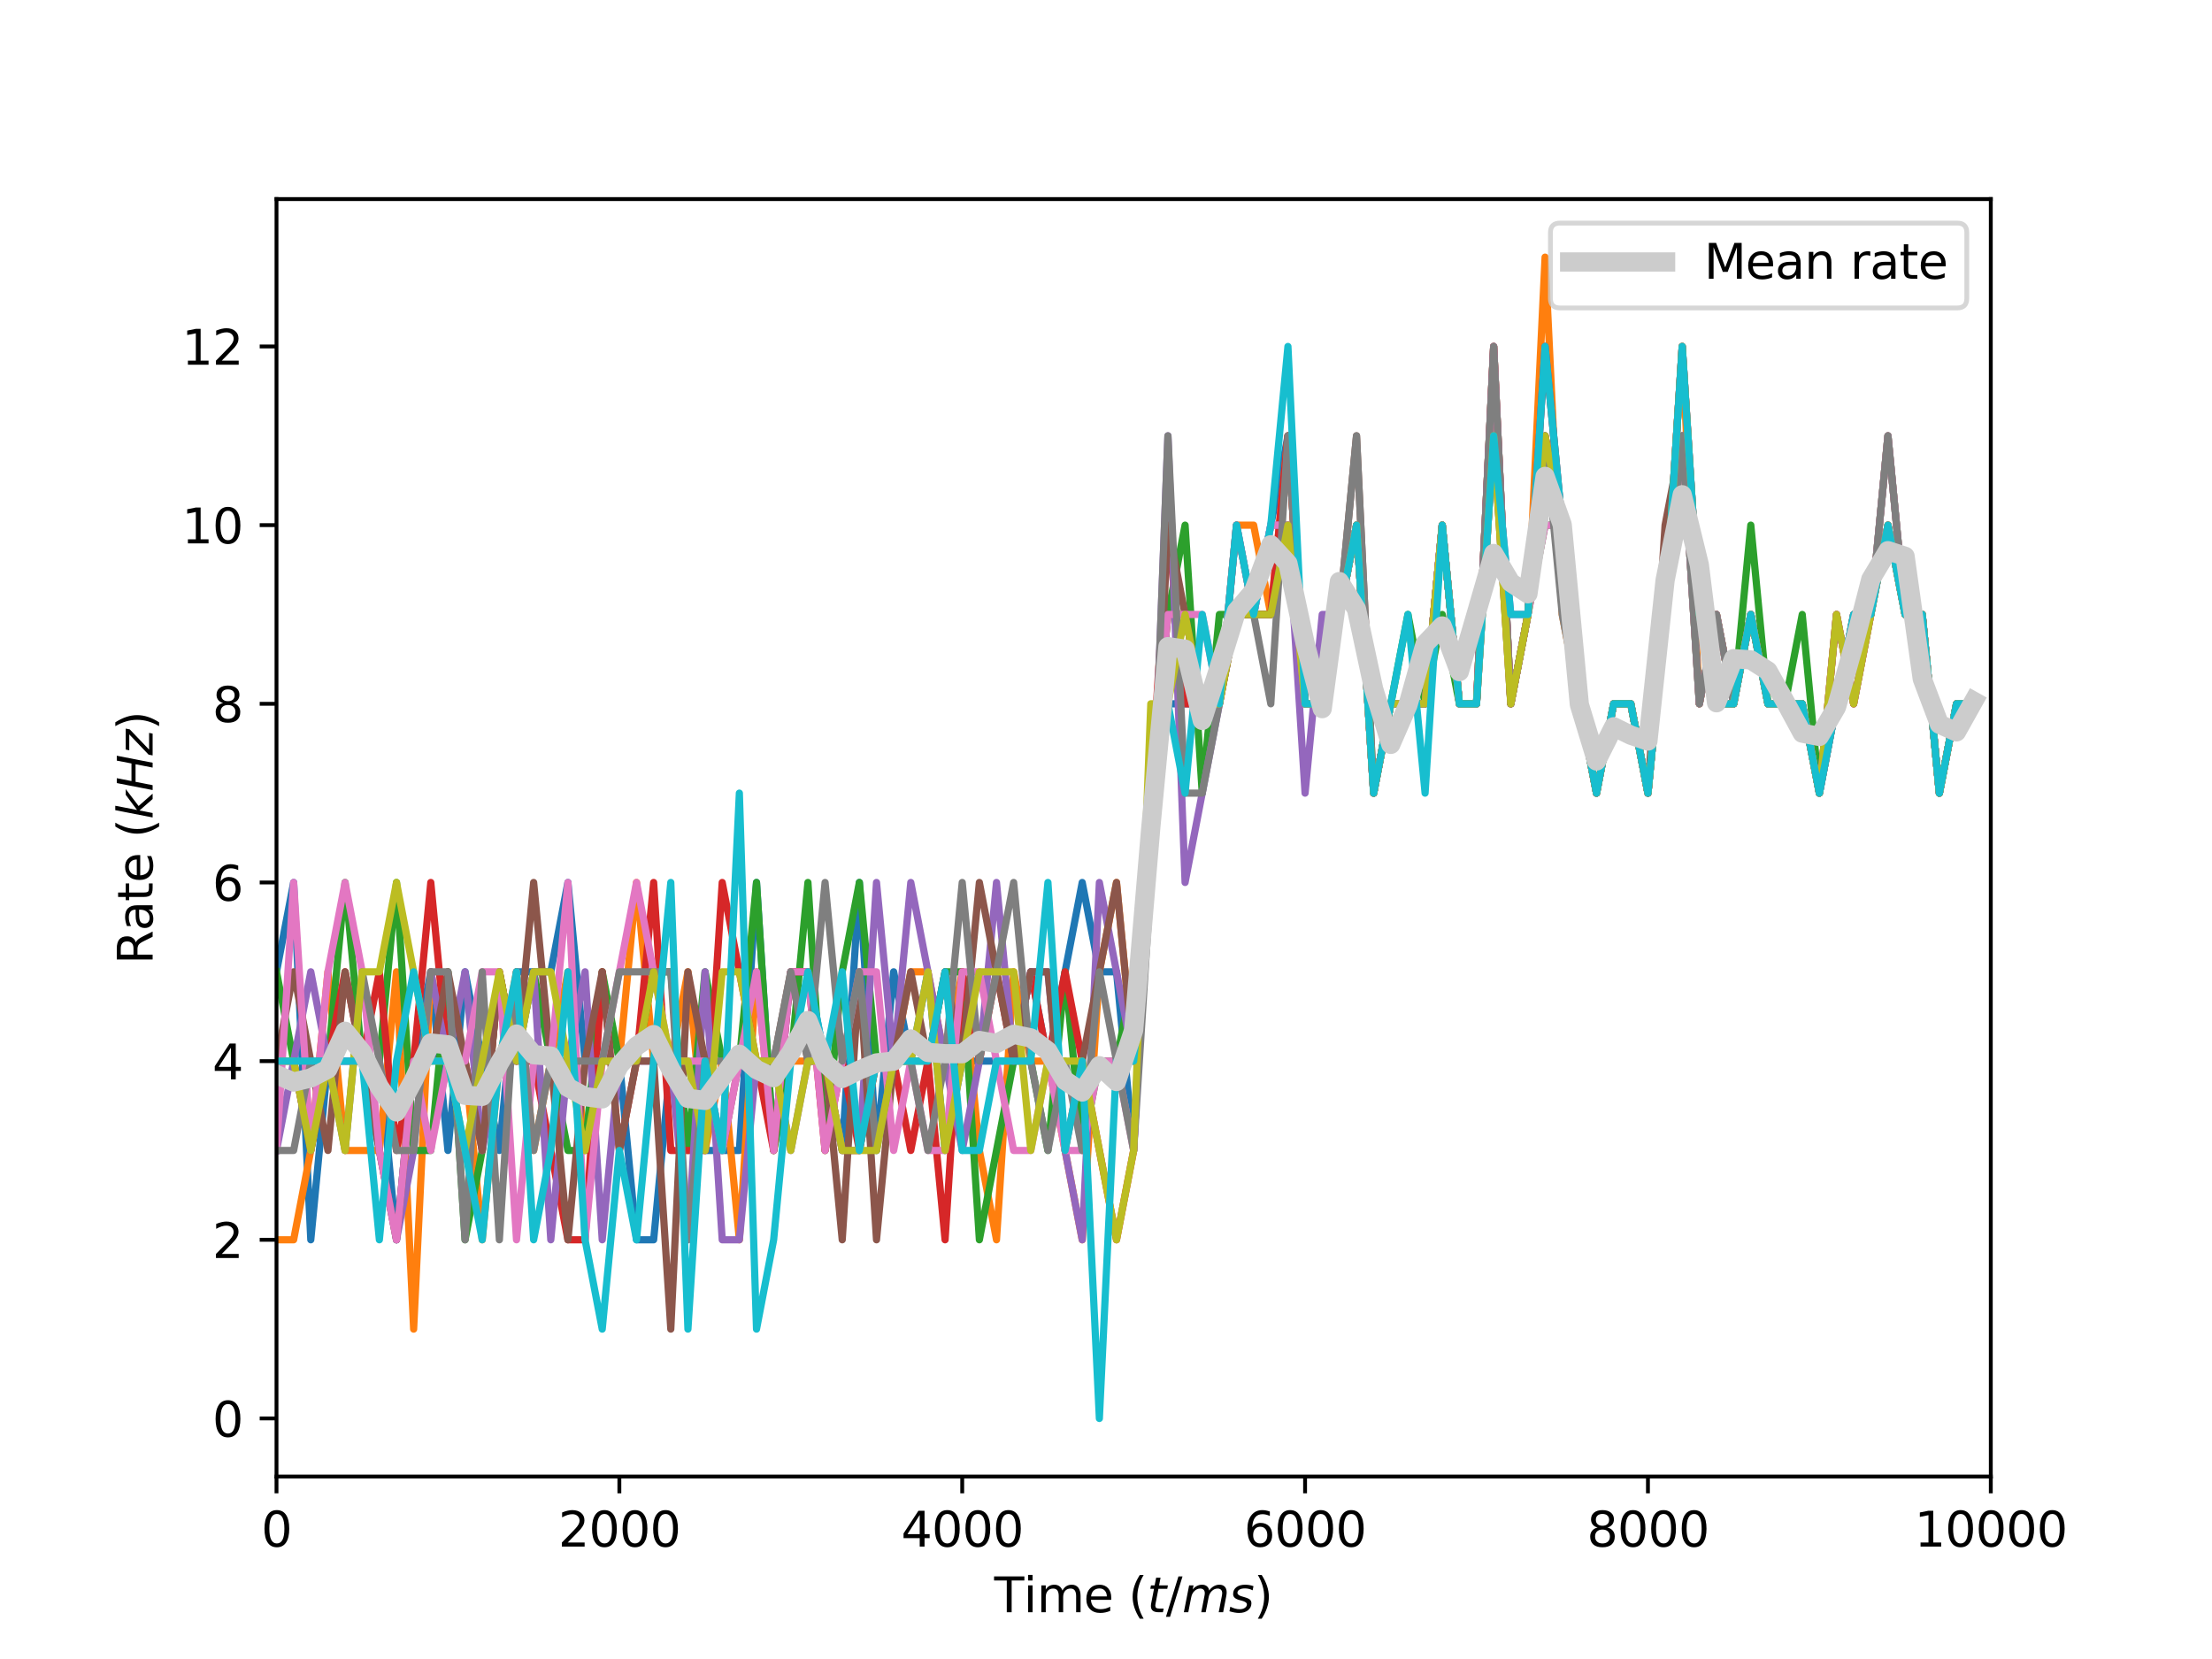 <?xml version="1.0" encoding="utf-8" standalone="no"?>
<!DOCTYPE svg PUBLIC "-//W3C//DTD SVG 1.1//EN"
  "http://www.w3.org/Graphics/SVG/1.1/DTD/svg11.dtd">
<svg xmlns:xlink="http://www.w3.org/1999/xlink" width="460.8pt" height="345.6pt" viewBox="0 0 460.8 345.6" xmlns="http://www.w3.org/2000/svg" version="1.1">
 <defs>
  <style type="text/css">*{stroke-linejoin: round; stroke-linecap: butt}</style>
 </defs>
 <g id="figure_1">
  <g id="patch_1">
   <path d="M 0 345.6 
L 460.8 345.6 
L 460.8 0 
L 0 0 
z
" style="fill: #ffffff"/>
  </g>
  <g id="axes_1">
   <g id="patch_2">
    <path d="M 57.6 307.584 
L 414.72 307.584 
L 414.72 41.472 
L 57.6 41.472 
z
" style="fill: #ffffff"/>
   </g>
   <g id="matplotlib.axis_1">
    <g id="xtick_1">
     <g id="line2d_1">
      <defs>
       <path id="m8dea6b52aa" d="M 0 0 
L 0 3.5 
" style="stroke: #000000; stroke-width: 0.8"/>
      </defs>
      <g>
       <use xlink:href="#m8dea6b52aa" x="57.6" y="307.584" style="stroke: #000000; stroke-width: 0.8"/>
      </g>
     </g>
     <g id="text_1">
      <!-- 0 -->
      <g transform="translate(54.419 322.182) scale(0.1 -0.1)">
       <defs>
        <path id="DejaVuSans-30" d="M 2034 4250 
Q 1547 4250 1301 3770 
Q 1056 3291 1056 2328 
Q 1056 1369 1301 889 
Q 1547 409 2034 409 
Q 2525 409 2770 889 
Q 3016 1369 3016 2328 
Q 3016 3291 2770 3770 
Q 2525 4250 2034 4250 
z
M 2034 4750 
Q 2819 4750 3233 4129 
Q 3647 3509 3647 2328 
Q 3647 1150 3233 529 
Q 2819 -91 2034 -91 
Q 1250 -91 836 529 
Q 422 1150 422 2328 
Q 422 3509 836 4129 
Q 1250 4750 2034 4750 
z
" transform="scale(0.016)"/>
       </defs>
       <use xlink:href="#DejaVuSans-30"/>
      </g>
     </g>
    </g>
    <g id="xtick_2">
     <g id="line2d_2">
      <g>
       <use xlink:href="#m8dea6b52aa" x="129.024" y="307.584" style="stroke: #000000; stroke-width: 0.8"/>
      </g>
     </g>
     <g id="text_2">
      <!-- 2000 -->
      <g transform="translate(116.299 322.182) scale(0.1 -0.1)">
       <defs>
        <path id="DejaVuSans-32" d="M 1228 531 
L 3431 531 
L 3431 0 
L 469 0 
L 469 531 
Q 828 903 1448 1529 
Q 2069 2156 2228 2338 
Q 2531 2678 2651 2914 
Q 2772 3150 2772 3378 
Q 2772 3750 2511 3984 
Q 2250 4219 1831 4219 
Q 1534 4219 1204 4116 
Q 875 4013 500 3803 
L 500 4441 
Q 881 4594 1212 4672 
Q 1544 4750 1819 4750 
Q 2544 4750 2975 4387 
Q 3406 4025 3406 3419 
Q 3406 3131 3298 2873 
Q 3191 2616 2906 2266 
Q 2828 2175 2409 1742 
Q 1991 1309 1228 531 
z
" transform="scale(0.016)"/>
       </defs>
       <use xlink:href="#DejaVuSans-32"/>
       <use xlink:href="#DejaVuSans-30" x="63.623"/>
       <use xlink:href="#DejaVuSans-30" x="127.246"/>
       <use xlink:href="#DejaVuSans-30" x="190.869"/>
      </g>
     </g>
    </g>
    <g id="xtick_3">
     <g id="line2d_3">
      <g>
       <use xlink:href="#m8dea6b52aa" x="200.448" y="307.584" style="stroke: #000000; stroke-width: 0.8"/>
      </g>
     </g>
     <g id="text_3">
      <!-- 4000 -->
      <g transform="translate(187.723 322.182) scale(0.1 -0.1)">
       <defs>
        <path id="DejaVuSans-34" d="M 2419 4116 
L 825 1625 
L 2419 1625 
L 2419 4116 
z
M 2253 4666 
L 3047 4666 
L 3047 1625 
L 3713 1625 
L 3713 1100 
L 3047 1100 
L 3047 0 
L 2419 0 
L 2419 1100 
L 313 1100 
L 313 1709 
L 2253 4666 
z
" transform="scale(0.016)"/>
       </defs>
       <use xlink:href="#DejaVuSans-34"/>
       <use xlink:href="#DejaVuSans-30" x="63.623"/>
       <use xlink:href="#DejaVuSans-30" x="127.246"/>
       <use xlink:href="#DejaVuSans-30" x="190.869"/>
      </g>
     </g>
    </g>
    <g id="xtick_4">
     <g id="line2d_4">
      <g>
       <use xlink:href="#m8dea6b52aa" x="271.872" y="307.584" style="stroke: #000000; stroke-width: 0.8"/>
      </g>
     </g>
     <g id="text_4">
      <!-- 6000 -->
      <g transform="translate(259.147 322.182) scale(0.1 -0.1)">
       <defs>
        <path id="DejaVuSans-36" d="M 2113 2584 
Q 1688 2584 1439 2293 
Q 1191 2003 1191 1497 
Q 1191 994 1439 701 
Q 1688 409 2113 409 
Q 2538 409 2786 701 
Q 3034 994 3034 1497 
Q 3034 2003 2786 2293 
Q 2538 2584 2113 2584 
z
M 3366 4563 
L 3366 3988 
Q 3128 4100 2886 4159 
Q 2644 4219 2406 4219 
Q 1781 4219 1451 3797 
Q 1122 3375 1075 2522 
Q 1259 2794 1537 2939 
Q 1816 3084 2150 3084 
Q 2853 3084 3261 2657 
Q 3669 2231 3669 1497 
Q 3669 778 3244 343 
Q 2819 -91 2113 -91 
Q 1303 -91 875 529 
Q 447 1150 447 2328 
Q 447 3434 972 4092 
Q 1497 4750 2381 4750 
Q 2619 4750 2861 4703 
Q 3103 4656 3366 4563 
z
" transform="scale(0.016)"/>
       </defs>
       <use xlink:href="#DejaVuSans-36"/>
       <use xlink:href="#DejaVuSans-30" x="63.623"/>
       <use xlink:href="#DejaVuSans-30" x="127.246"/>
       <use xlink:href="#DejaVuSans-30" x="190.869"/>
      </g>
     </g>
    </g>
    <g id="xtick_5">
     <g id="line2d_5">
      <g>
       <use xlink:href="#m8dea6b52aa" x="343.296" y="307.584" style="stroke: #000000; stroke-width: 0.8"/>
      </g>
     </g>
     <g id="text_5">
      <!-- 8000 -->
      <g transform="translate(330.571 322.182) scale(0.1 -0.1)">
       <defs>
        <path id="DejaVuSans-38" d="M 2034 2216 
Q 1584 2216 1326 1975 
Q 1069 1734 1069 1313 
Q 1069 891 1326 650 
Q 1584 409 2034 409 
Q 2484 409 2743 651 
Q 3003 894 3003 1313 
Q 3003 1734 2745 1975 
Q 2488 2216 2034 2216 
z
M 1403 2484 
Q 997 2584 770 2862 
Q 544 3141 544 3541 
Q 544 4100 942 4425 
Q 1341 4750 2034 4750 
Q 2731 4750 3128 4425 
Q 3525 4100 3525 3541 
Q 3525 3141 3298 2862 
Q 3072 2584 2669 2484 
Q 3125 2378 3379 2068 
Q 3634 1759 3634 1313 
Q 3634 634 3220 271 
Q 2806 -91 2034 -91 
Q 1263 -91 848 271 
Q 434 634 434 1313 
Q 434 1759 690 2068 
Q 947 2378 1403 2484 
z
M 1172 3481 
Q 1172 3119 1398 2916 
Q 1625 2713 2034 2713 
Q 2441 2713 2670 2916 
Q 2900 3119 2900 3481 
Q 2900 3844 2670 4047 
Q 2441 4250 2034 4250 
Q 1625 4250 1398 4047 
Q 1172 3844 1172 3481 
z
" transform="scale(0.016)"/>
       </defs>
       <use xlink:href="#DejaVuSans-38"/>
       <use xlink:href="#DejaVuSans-30" x="63.623"/>
       <use xlink:href="#DejaVuSans-30" x="127.246"/>
       <use xlink:href="#DejaVuSans-30" x="190.869"/>
      </g>
     </g>
    </g>
    <g id="xtick_6">
     <g id="line2d_6">
      <g>
       <use xlink:href="#m8dea6b52aa" x="414.72" y="307.584" style="stroke: #000000; stroke-width: 0.8"/>
      </g>
     </g>
     <g id="text_6">
      <!-- 10000 -->
      <g transform="translate(398.814 322.182) scale(0.1 -0.1)">
       <defs>
        <path id="DejaVuSans-31" d="M 794 531 
L 1825 531 
L 1825 4091 
L 703 3866 
L 703 4441 
L 1819 4666 
L 2450 4666 
L 2450 531 
L 3481 531 
L 3481 0 
L 794 0 
L 794 531 
z
" transform="scale(0.016)"/>
       </defs>
       <use xlink:href="#DejaVuSans-31"/>
       <use xlink:href="#DejaVuSans-30" x="63.623"/>
       <use xlink:href="#DejaVuSans-30" x="127.246"/>
       <use xlink:href="#DejaVuSans-30" x="190.869"/>
       <use xlink:href="#DejaVuSans-30" x="254.492"/>
      </g>
     </g>
    </g>
    <g id="text_7">
     <!-- Time $(t/ms)$ -->
     <g transform="translate(207.11 335.861) scale(0.1 -0.1)">
      <defs>
       <path id="DejaVuSans-54" d="M -19 4666 
L 3928 4666 
L 3928 4134 
L 2272 4134 
L 2272 0 
L 1638 0 
L 1638 4134 
L -19 4134 
L -19 4666 
z
" transform="scale(0.016)"/>
       <path id="DejaVuSans-69" d="M 603 3500 
L 1178 3500 
L 1178 0 
L 603 0 
L 603 3500 
z
M 603 4863 
L 1178 4863 
L 1178 4134 
L 603 4134 
L 603 4863 
z
" transform="scale(0.016)"/>
       <path id="DejaVuSans-6d" d="M 3328 2828 
Q 3544 3216 3844 3400 
Q 4144 3584 4550 3584 
Q 5097 3584 5394 3201 
Q 5691 2819 5691 2113 
L 5691 0 
L 5113 0 
L 5113 2094 
Q 5113 2597 4934 2840 
Q 4756 3084 4391 3084 
Q 3944 3084 3684 2787 
Q 3425 2491 3425 1978 
L 3425 0 
L 2847 0 
L 2847 2094 
Q 2847 2600 2669 2842 
Q 2491 3084 2119 3084 
Q 1678 3084 1418 2786 
Q 1159 2488 1159 1978 
L 1159 0 
L 581 0 
L 581 3500 
L 1159 3500 
L 1159 2956 
Q 1356 3278 1631 3431 
Q 1906 3584 2284 3584 
Q 2666 3584 2933 3390 
Q 3200 3197 3328 2828 
z
" transform="scale(0.016)"/>
       <path id="DejaVuSans-65" d="M 3597 1894 
L 3597 1613 
L 953 1613 
Q 991 1019 1311 708 
Q 1631 397 2203 397 
Q 2534 397 2845 478 
Q 3156 559 3463 722 
L 3463 178 
Q 3153 47 2828 -22 
Q 2503 -91 2169 -91 
Q 1331 -91 842 396 
Q 353 884 353 1716 
Q 353 2575 817 3079 
Q 1281 3584 2069 3584 
Q 2775 3584 3186 3129 
Q 3597 2675 3597 1894 
z
M 3022 2063 
Q 3016 2534 2758 2815 
Q 2500 3097 2075 3097 
Q 1594 3097 1305 2825 
Q 1016 2553 972 2059 
L 3022 2063 
z
" transform="scale(0.016)"/>
       <path id="DejaVuSans-20" transform="scale(0.016)"/>
       <path id="DejaVuSans-28" d="M 1984 4856 
Q 1566 4138 1362 3434 
Q 1159 2731 1159 2009 
Q 1159 1288 1364 580 
Q 1569 -128 1984 -844 
L 1484 -844 
Q 1016 -109 783 600 
Q 550 1309 550 2009 
Q 550 2706 781 3412 
Q 1013 4119 1484 4856 
L 1984 4856 
z
" transform="scale(0.016)"/>
       <path id="DejaVuSans-Oblique-74" d="M 2706 3500 
L 2619 3053 
L 1472 3053 
L 1100 1153 
Q 1081 1047 1072 975 
Q 1063 903 1063 863 
Q 1063 663 1183 572 
Q 1303 481 1569 481 
L 2150 481 
L 2053 0 
L 1503 0 
Q 991 0 739 200 
Q 488 400 488 806 
Q 488 878 497 964 
Q 506 1050 525 1153 
L 897 3053 
L 409 3053 
L 500 3500 
L 978 3500 
L 1172 4494 
L 1747 4494 
L 1556 3500 
L 2706 3500 
z
" transform="scale(0.016)"/>
       <path id="DejaVuSans-2f" d="M 1625 4666 
L 2156 4666 
L 531 -594 
L 0 -594 
L 1625 4666 
z
" transform="scale(0.016)"/>
       <path id="DejaVuSans-Oblique-6d" d="M 5747 2113 
L 5338 0 
L 4763 0 
L 5166 2094 
Q 5191 2228 5203 2325 
Q 5216 2422 5216 2491 
Q 5216 2772 5059 2928 
Q 4903 3084 4622 3084 
Q 4203 3084 3875 2770 
Q 3547 2456 3450 1953 
L 3066 0 
L 2491 0 
L 2900 2094 
Q 2925 2209 2937 2307 
Q 2950 2406 2950 2484 
Q 2950 2769 2794 2926 
Q 2638 3084 2363 3084 
Q 1938 3084 1609 2770 
Q 1281 2456 1184 1953 
L 800 0 
L 225 0 
L 909 3500 
L 1484 3500 
L 1375 2956 
Q 1609 3263 1923 3423 
Q 2238 3584 2597 3584 
Q 2978 3584 3223 3384 
Q 3469 3184 3519 2828 
Q 3781 3197 4126 3390 
Q 4472 3584 4856 3584 
Q 5306 3584 5551 3325 
Q 5797 3066 5797 2591 
Q 5797 2488 5784 2364 
Q 5772 2241 5747 2113 
z
" transform="scale(0.016)"/>
       <path id="DejaVuSans-Oblique-73" d="M 3200 3397 
L 3091 2853 
Q 2863 2978 2609 3040 
Q 2356 3103 2088 3103 
Q 1634 3103 1373 2948 
Q 1113 2794 1113 2528 
Q 1113 2219 1719 2053 
Q 1766 2041 1788 2034 
L 1972 1978 
Q 2547 1819 2739 1644 
Q 2931 1469 2931 1166 
Q 2931 609 2489 259 
Q 2047 -91 1331 -91 
Q 1053 -91 747 -37 
Q 441 16 72 128 
L 184 722 
Q 500 559 806 475 
Q 1113 391 1394 391 
Q 1816 391 2080 572 
Q 2344 753 2344 1031 
Q 2344 1331 1650 1516 
L 1591 1531 
L 1394 1581 
Q 956 1697 753 1886 
Q 550 2075 550 2369 
Q 550 2928 970 3256 
Q 1391 3584 2113 3584 
Q 2397 3584 2667 3537 
Q 2938 3491 3200 3397 
z
" transform="scale(0.016)"/>
       <path id="DejaVuSans-29" d="M 513 4856 
L 1013 4856 
Q 1481 4119 1714 3412 
Q 1947 2706 1947 2009 
Q 1947 1309 1714 600 
Q 1481 -109 1013 -844 
L 513 -844 
Q 928 -128 1133 580 
Q 1338 1288 1338 2009 
Q 1338 2731 1133 3434 
Q 928 4138 513 4856 
z
" transform="scale(0.016)"/>
      </defs>
      <use xlink:href="#DejaVuSans-54" transform="translate(0 0.016)"/>
      <use xlink:href="#DejaVuSans-69" transform="translate(61.084 0.016)"/>
      <use xlink:href="#DejaVuSans-6d" transform="translate(88.867 0.016)"/>
      <use xlink:href="#DejaVuSans-65" transform="translate(186.279 0.016)"/>
      <use xlink:href="#DejaVuSans-20" transform="translate(247.803 0.016)"/>
      <use xlink:href="#DejaVuSans-28" transform="translate(279.59 0.016)"/>
      <use xlink:href="#DejaVuSans-Oblique-74" transform="translate(318.604 0.016)"/>
      <use xlink:href="#DejaVuSans-2f" transform="translate(357.812 0.016)"/>
      <use xlink:href="#DejaVuSans-Oblique-6d" transform="translate(391.504 0.016)"/>
      <use xlink:href="#DejaVuSans-Oblique-73" transform="translate(488.916 0.016)"/>
      <use xlink:href="#DejaVuSans-29" transform="translate(541.016 0.016)"/>
     </g>
    </g>
   </g>
   <g id="matplotlib.axis_2">
    <g id="ytick_1">
     <g id="line2d_7">
      <defs>
       <path id="mccd3a8861c" d="M 0 0 
L -3.5 0 
" style="stroke: #000000; stroke-width: 0.8"/>
      </defs>
      <g>
       <use xlink:href="#mccd3a8861c" x="57.6" y="295.488" style="stroke: #000000; stroke-width: 0.8"/>
      </g>
     </g>
     <g id="text_8">
      <!-- 0 -->
      <g transform="translate(44.237 299.287) scale(0.1 -0.1)">
       <use xlink:href="#DejaVuSans-30"/>
      </g>
     </g>
    </g>
    <g id="ytick_2">
     <g id="line2d_8">
      <g>
       <use xlink:href="#mccd3a8861c" x="57.6" y="258.27" style="stroke: #000000; stroke-width: 0.8"/>
      </g>
     </g>
     <g id="text_9">
      <!-- 2 -->
      <g transform="translate(44.237 262.069) scale(0.1 -0.1)">
       <use xlink:href="#DejaVuSans-32"/>
      </g>
     </g>
    </g>
    <g id="ytick_3">
     <g id="line2d_9">
      <g>
       <use xlink:href="#mccd3a8861c" x="57.6" y="221.051" style="stroke: #000000; stroke-width: 0.8"/>
      </g>
     </g>
     <g id="text_10">
      <!-- 4 -->
      <g transform="translate(44.237 224.85) scale(0.1 -0.1)">
       <use xlink:href="#DejaVuSans-34"/>
      </g>
     </g>
    </g>
    <g id="ytick_4">
     <g id="line2d_10">
      <g>
       <use xlink:href="#mccd3a8861c" x="57.6" y="183.833" style="stroke: #000000; stroke-width: 0.8"/>
      </g>
     </g>
     <g id="text_11">
      <!-- 6 -->
      <g transform="translate(44.237 187.632) scale(0.1 -0.1)">
       <use xlink:href="#DejaVuSans-36"/>
      </g>
     </g>
    </g>
    <g id="ytick_5">
     <g id="line2d_11">
      <g>
       <use xlink:href="#mccd3a8861c" x="57.6" y="146.614" style="stroke: #000000; stroke-width: 0.8"/>
      </g>
     </g>
     <g id="text_12">
      <!-- 8 -->
      <g transform="translate(44.237 150.413) scale(0.1 -0.1)">
       <use xlink:href="#DejaVuSans-38"/>
      </g>
     </g>
    </g>
    <g id="ytick_6">
     <g id="line2d_12">
      <g>
       <use xlink:href="#mccd3a8861c" x="57.6" y="109.396" style="stroke: #000000; stroke-width: 0.8"/>
      </g>
     </g>
     <g id="text_13">
      <!-- 10 -->
      <g transform="translate(37.875 113.195) scale(0.1 -0.1)">
       <use xlink:href="#DejaVuSans-31"/>
       <use xlink:href="#DejaVuSans-30" x="63.623"/>
      </g>
     </g>
    </g>
    <g id="ytick_7">
     <g id="line2d_13">
      <g>
       <use xlink:href="#mccd3a8861c" x="57.6" y="72.177" style="stroke: #000000; stroke-width: 0.8"/>
      </g>
     </g>
     <g id="text_14">
      <!-- 12 -->
      <g transform="translate(37.875 75.976) scale(0.1 -0.1)">
       <use xlink:href="#DejaVuSans-31"/>
       <use xlink:href="#DejaVuSans-32" x="63.623"/>
      </g>
     </g>
    </g>
    <g id="text_15">
     <!-- Rate $(kHz)$ -->
     <g transform="translate(31.795 200.878) rotate(-90) scale(0.1 -0.1)">
      <defs>
       <path id="DejaVuSans-52" d="M 2841 2188 
Q 3044 2119 3236 1894 
Q 3428 1669 3622 1275 
L 4263 0 
L 3584 0 
L 2988 1197 
Q 2756 1666 2539 1819 
Q 2322 1972 1947 1972 
L 1259 1972 
L 1259 0 
L 628 0 
L 628 4666 
L 2053 4666 
Q 2853 4666 3247 4331 
Q 3641 3997 3641 3322 
Q 3641 2881 3436 2590 
Q 3231 2300 2841 2188 
z
M 1259 4147 
L 1259 2491 
L 2053 2491 
Q 2509 2491 2742 2702 
Q 2975 2913 2975 3322 
Q 2975 3731 2742 3939 
Q 2509 4147 2053 4147 
L 1259 4147 
z
" transform="scale(0.016)"/>
       <path id="DejaVuSans-61" d="M 2194 1759 
Q 1497 1759 1228 1600 
Q 959 1441 959 1056 
Q 959 750 1161 570 
Q 1363 391 1709 391 
Q 2188 391 2477 730 
Q 2766 1069 2766 1631 
L 2766 1759 
L 2194 1759 
z
M 3341 1997 
L 3341 0 
L 2766 0 
L 2766 531 
Q 2569 213 2275 61 
Q 1981 -91 1556 -91 
Q 1019 -91 701 211 
Q 384 513 384 1019 
Q 384 1609 779 1909 
Q 1175 2209 1959 2209 
L 2766 2209 
L 2766 2266 
Q 2766 2663 2505 2880 
Q 2244 3097 1772 3097 
Q 1472 3097 1187 3025 
Q 903 2953 641 2809 
L 641 3341 
Q 956 3463 1253 3523 
Q 1550 3584 1831 3584 
Q 2591 3584 2966 3190 
Q 3341 2797 3341 1997 
z
" transform="scale(0.016)"/>
       <path id="DejaVuSans-74" d="M 1172 4494 
L 1172 3500 
L 2356 3500 
L 2356 3053 
L 1172 3053 
L 1172 1153 
Q 1172 725 1289 603 
Q 1406 481 1766 481 
L 2356 481 
L 2356 0 
L 1766 0 
Q 1100 0 847 248 
Q 594 497 594 1153 
L 594 3053 
L 172 3053 
L 172 3500 
L 594 3500 
L 594 4494 
L 1172 4494 
z
" transform="scale(0.016)"/>
       <path id="DejaVuSans-Oblique-6b" d="M 1172 4863 
L 1747 4863 
L 1197 2028 
L 3169 3500 
L 3916 3500 
L 1716 1825 
L 3322 0 
L 2625 0 
L 1131 1709 
L 800 0 
L 225 0 
L 1172 4863 
z
" transform="scale(0.016)"/>
       <path id="DejaVuSans-Oblique-48" d="M 1081 4666 
L 1716 4666 
L 1344 2753 
L 3634 2753 
L 4006 4666 
L 4641 4666 
L 3731 0 
L 3097 0 
L 3531 2222 
L 1241 2222 
L 806 0 
L 172 0 
L 1081 4666 
z
" transform="scale(0.016)"/>
       <path id="DejaVuSans-Oblique-7a" d="M 744 3500 
L 3475 3500 
L 3372 2975 
L 738 459 
L 2913 459 
L 2822 0 
L -19 0 
L 84 525 
L 2719 3041 
L 653 3041 
L 744 3500 
z
" transform="scale(0.016)"/>
      </defs>
      <use xlink:href="#DejaVuSans-52" transform="translate(0 0.016)"/>
      <use xlink:href="#DejaVuSans-61" transform="translate(69.482 0.016)"/>
      <use xlink:href="#DejaVuSans-74" transform="translate(130.762 0.016)"/>
      <use xlink:href="#DejaVuSans-65" transform="translate(169.971 0.016)"/>
      <use xlink:href="#DejaVuSans-20" transform="translate(231.494 0.016)"/>
      <use xlink:href="#DejaVuSans-28" transform="translate(263.281 0.016)"/>
      <use xlink:href="#DejaVuSans-Oblique-6b" transform="translate(302.295 0.016)"/>
      <use xlink:href="#DejaVuSans-Oblique-48" transform="translate(360.205 0.016)"/>
      <use xlink:href="#DejaVuSans-Oblique-7a" transform="translate(435.4 0.016)"/>
      <use xlink:href="#DejaVuSans-29" transform="translate(487.891 0.016)"/>
     </g>
    </g>
   </g>
   <g id="line2d_14">
    <path d="M 57.6 202.442 
L 61.171 183.833 
L 64.742 258.27 
L 68.314 221.051 
L 71.885 221.051 
L 75.456 221.051 
L 79.027 221.051 
L 82.598 258.27 
L 86.17 221.051 
L 89.741 202.442 
L 93.312 239.66 
L 96.883 202.442 
L 100.454 221.051 
L 104.026 239.66 
L 107.597 202.442 
L 111.168 202.442 
L 114.739 202.442 
L 118.31 183.833 
L 121.882 221.051 
L 125.453 221.051 
L 129.024 221.051 
L 132.595 258.27 
L 136.166 258.27 
L 139.738 221.051 
L 143.309 221.051 
L 146.88 239.66 
L 150.451 239.66 
L 154.022 239.66 
L 157.594 183.833 
L 161.165 239.66 
L 164.736 202.442 
L 168.307 202.442 
L 171.878 221.051 
L 175.45 239.66 
L 179.021 183.833 
L 182.592 239.66 
L 186.163 202.442 
L 189.734 221.051 
L 193.306 202.442 
L 196.877 239.66 
L 200.448 221.051 
L 204.019 221.051 
L 207.59 221.051 
L 211.162 221.051 
L 214.733 202.442 
L 218.304 221.051 
L 221.875 202.442 
L 225.446 183.833 
L 229.018 202.442 
L 232.589 202.442 
L 236.16 239.66 
L 239.731 165.223 
L 243.302 146.614 
L 246.874 146.614 
L 250.445 146.614 
L 254.016 146.614 
L 257.587 128.005 
L 261.158 128.005 
L 264.73 109.396 
L 268.301 90.786 
L 271.872 146.614 
L 275.443 146.614 
L 279.014 128.005 
L 282.586 109.396 
L 286.157 165.223 
L 289.728 146.614 
L 293.299 146.614 
L 296.87 146.614 
L 300.442 109.396 
L 304.013 146.614 
L 307.584 146.614 
L 311.155 90.786 
L 314.726 146.614 
L 318.298 128.005 
L 321.869 90.786 
L 325.44 109.396 
L 329.011 146.614 
L 332.582 165.223 
L 336.154 146.614 
L 339.725 146.614 
L 343.296 165.223 
L 346.867 128.005 
L 350.438 72.177 
L 354.01 128.005 
L 357.581 146.614 
L 361.152 146.614 
L 364.723 128.005 
L 368.294 146.614 
L 371.866 146.614 
L 375.437 146.614 
L 379.008 165.223 
L 382.579 146.614 
L 386.15 128.005 
L 389.722 128.005 
L 393.293 109.396 
L 396.864 128.005 
L 400.435 128.005 
L 404.006 165.223 
L 407.578 146.614 
L 411.149 146.614 
" clip-path="url(#p71169c5d0f)" style="fill: none; stroke: #1f77b4; stroke-width: 1.5; stroke-linecap: square"/>
   </g>
   <g id="line2d_15">
    <path d="M 57.6 258.27 
L 61.171 258.27 
L 64.742 239.66 
L 68.314 202.442 
L 71.885 239.66 
L 75.456 239.66 
L 79.027 239.66 
L 82.598 202.442 
L 86.17 276.879 
L 89.741 202.442 
L 93.312 221.051 
L 96.883 221.051 
L 100.454 258.27 
L 104.026 221.051 
L 107.597 202.442 
L 111.168 239.66 
L 114.739 221.051 
L 118.31 202.442 
L 121.882 239.66 
L 125.453 221.051 
L 129.024 221.051 
L 132.595 183.833 
L 136.166 221.051 
L 139.738 221.051 
L 143.309 202.442 
L 146.88 239.66 
L 150.451 221.051 
L 154.022 258.27 
L 157.594 202.442 
L 161.165 239.66 
L 164.736 221.051 
L 168.307 221.051 
L 171.878 221.051 
L 175.45 239.66 
L 179.021 239.66 
L 182.592 221.051 
L 186.163 221.051 
L 189.734 202.442 
L 193.306 202.442 
L 196.877 221.051 
L 200.448 202.442 
L 204.019 239.66 
L 207.59 258.27 
L 211.162 202.442 
L 214.733 221.051 
L 218.304 221.051 
L 221.875 239.66 
L 225.446 258.27 
L 229.018 202.442 
L 232.589 183.833 
L 236.16 221.051 
L 239.731 165.223 
L 243.302 128.005 
L 246.874 128.005 
L 250.445 146.614 
L 254.016 146.614 
L 257.587 109.396 
L 261.158 109.396 
L 264.73 128.005 
L 268.301 90.786 
L 271.872 146.614 
L 275.443 146.614 
L 279.014 128.005 
L 282.586 109.396 
L 286.157 165.223 
L 289.728 146.614 
L 293.299 146.614 
L 296.87 146.614 
L 300.442 109.396 
L 304.013 146.614 
L 307.584 146.614 
L 311.155 90.786 
L 314.726 146.614 
L 318.298 128.005 
L 321.869 53.568 
L 325.44 128.005 
L 329.011 146.614 
L 332.582 165.223 
L 336.154 146.614 
L 339.725 146.614 
L 343.296 165.223 
L 346.867 128.005 
L 350.438 72.177 
L 354.01 146.614 
L 357.581 128.005 
L 361.152 146.614 
L 364.723 128.005 
L 368.294 146.614 
L 371.866 146.614 
L 375.437 146.614 
L 379.008 165.223 
L 382.579 128.005 
L 386.15 146.614 
L 389.722 128.005 
L 393.293 109.396 
L 396.864 128.005 
L 400.435 128.005 
L 404.006 165.223 
L 407.578 146.614 
L 411.149 146.614 
" clip-path="url(#p71169c5d0f)" style="fill: none; stroke: #ff7f0e; stroke-width: 1.5; stroke-linecap: square"/>
   </g>
   <g id="line2d_16">
    <path d="M 57.6 202.442 
L 61.171 221.051 
L 64.742 239.66 
L 68.314 221.051 
L 71.885 183.833 
L 75.456 221.051 
L 79.027 221.051 
L 82.598 183.833 
L 86.17 239.66 
L 89.741 239.66 
L 93.312 202.442 
L 96.883 258.27 
L 100.454 239.66 
L 104.026 202.442 
L 107.597 221.051 
L 111.168 202.442 
L 114.739 221.051 
L 118.31 239.66 
L 121.882 239.66 
L 125.453 202.442 
L 129.024 221.051 
L 132.595 221.051 
L 136.166 202.442 
L 139.738 202.442 
L 143.309 239.66 
L 146.88 202.442 
L 150.451 221.051 
L 154.022 221.051 
L 157.594 183.833 
L 161.165 239.66 
L 164.736 221.051 
L 168.307 183.833 
L 171.878 239.66 
L 175.45 202.442 
L 179.021 183.833 
L 182.592 221.051 
L 186.163 221.051 
L 189.734 221.051 
L 193.306 221.051 
L 196.877 202.442 
L 200.448 202.442 
L 204.019 258.27 
L 207.59 239.66 
L 211.162 221.051 
L 214.733 221.051 
L 218.304 239.66 
L 221.875 202.442 
L 225.446 239.66 
L 229.018 221.051 
L 232.589 221.051 
L 236.16 202.442 
L 239.731 165.223 
L 243.302 128.005 
L 246.874 109.396 
L 250.445 165.223 
L 254.016 128.005 
L 257.587 128.005 
L 261.158 128.005 
L 264.73 128.005 
L 268.301 109.396 
L 271.872 146.614 
L 275.443 146.614 
L 279.014 128.005 
L 282.586 109.396 
L 286.157 165.223 
L 289.728 146.614 
L 293.299 128.005 
L 296.87 146.614 
L 300.442 128.005 
L 304.013 146.614 
L 307.584 146.614 
L 311.155 72.177 
L 314.726 146.614 
L 318.298 128.005 
L 321.869 109.396 
L 325.44 109.396 
L 329.011 146.614 
L 332.582 165.223 
L 336.154 146.614 
L 339.725 146.614 
L 343.296 165.223 
L 346.867 128.005 
L 350.438 90.786 
L 354.01 146.614 
L 357.581 128.005 
L 361.152 146.614 
L 364.723 109.396 
L 368.294 146.614 
L 371.866 146.614 
L 375.437 128.005 
L 379.008 165.223 
L 382.579 146.614 
L 386.15 128.005 
L 389.722 128.005 
L 393.293 90.786 
L 396.864 128.005 
L 400.435 128.005 
L 404.006 165.223 
L 407.578 146.614 
L 411.149 146.614 
" clip-path="url(#p71169c5d0f)" style="fill: none; stroke: #2ca02c; stroke-width: 1.5; stroke-linecap: square"/>
   </g>
   <g id="line2d_17">
    <path d="M 57.6 221.051 
L 61.171 221.051 
L 64.742 239.66 
L 68.314 221.051 
L 71.885 202.442 
L 75.456 221.051 
L 79.027 202.442 
L 82.598 239.66 
L 86.17 221.051 
L 89.741 183.833 
L 93.312 221.051 
L 96.883 221.051 
L 100.454 239.66 
L 104.026 202.442 
L 107.597 221.051 
L 111.168 221.051 
L 114.739 239.66 
L 118.31 258.27 
L 121.882 258.27 
L 125.453 202.442 
L 129.024 239.66 
L 132.595 221.051 
L 136.166 183.833 
L 139.738 239.66 
L 143.309 239.66 
L 146.88 239.66 
L 150.451 183.833 
L 154.022 202.442 
L 157.594 221.051 
L 161.165 239.66 
L 164.736 202.442 
L 168.307 202.442 
L 171.878 239.66 
L 175.45 221.051 
L 179.021 239.66 
L 182.592 221.051 
L 186.163 221.051 
L 189.734 239.66 
L 193.306 221.051 
L 196.877 258.27 
L 200.448 202.442 
L 204.019 221.051 
L 207.59 202.442 
L 211.162 221.051 
L 214.733 202.442 
L 218.304 221.051 
L 221.875 202.442 
L 225.446 221.051 
L 229.018 239.66 
L 232.589 258.27 
L 236.16 239.66 
L 239.731 165.223 
L 243.302 109.396 
L 246.874 146.614 
L 250.445 146.614 
L 254.016 146.614 
L 257.587 128.005 
L 261.158 128.005 
L 264.73 128.005 
L 268.301 90.786 
L 271.872 146.614 
L 275.443 146.614 
L 279.014 128.005 
L 282.586 109.396 
L 286.157 165.223 
L 289.728 146.614 
L 293.299 146.614 
L 296.87 146.614 
L 300.442 109.396 
L 304.013 146.614 
L 307.584 146.614 
L 311.155 72.177 
L 314.726 146.614 
L 318.298 128.005 
L 321.869 90.786 
L 325.44 109.396 
L 329.011 146.614 
L 332.582 165.223 
L 336.154 146.614 
L 339.725 146.614 
L 343.296 165.223 
L 346.867 128.005 
L 350.438 72.177 
L 354.01 128.005 
L 357.581 146.614 
L 361.152 146.614 
L 364.723 128.005 
L 368.294 146.614 
L 371.866 146.614 
L 375.437 146.614 
L 379.008 165.223 
L 382.579 128.005 
L 386.15 146.614 
L 389.722 128.005 
L 393.293 109.396 
L 396.864 128.005 
L 400.435 128.005 
L 404.006 165.223 
L 407.578 146.614 
L 411.149 146.614 
" clip-path="url(#p71169c5d0f)" style="fill: none; stroke: #d62728; stroke-width: 1.5; stroke-linecap: square"/>
   </g>
   <g id="line2d_18">
    <path d="M 57.6 239.66 
L 61.171 221.051 
L 64.742 202.442 
L 68.314 221.051 
L 71.885 221.051 
L 75.456 221.051 
L 79.027 239.66 
L 82.598 258.27 
L 86.17 239.66 
L 89.741 202.442 
L 93.312 221.051 
L 96.883 202.442 
L 100.454 239.66 
L 104.026 221.051 
L 107.597 221.051 
L 111.168 202.442 
L 114.739 258.27 
L 118.31 221.051 
L 121.882 202.442 
L 125.453 258.27 
L 129.024 221.051 
L 132.595 221.051 
L 136.166 221.051 
L 139.738 221.051 
L 143.309 258.27 
L 146.88 202.442 
L 150.451 258.27 
L 154.022 258.27 
L 157.594 221.051 
L 161.165 221.051 
L 164.736 239.66 
L 168.307 221.051 
L 171.878 221.051 
L 175.45 239.66 
L 179.021 239.66 
L 182.592 183.833 
L 186.163 221.051 
L 189.734 183.833 
L 193.306 202.442 
L 196.877 221.051 
L 200.448 239.66 
L 204.019 221.051 
L 207.59 183.833 
L 211.162 221.051 
L 214.733 202.442 
L 218.304 202.442 
L 221.875 239.66 
L 225.446 258.27 
L 229.018 183.833 
L 232.589 202.442 
L 236.16 221.051 
L 239.731 183.833 
L 243.302 90.786 
L 246.874 183.833 
L 250.445 165.223 
L 254.016 146.614 
L 257.587 109.396 
L 261.158 128.005 
L 264.73 109.396 
L 268.301 109.396 
L 271.872 165.223 
L 275.443 128.005 
L 279.014 128.005 
L 282.586 109.396 
L 286.157 165.223 
L 289.728 146.614 
L 293.299 146.614 
L 296.87 146.614 
L 300.442 109.396 
L 304.013 146.614 
L 307.584 146.614 
L 311.155 90.786 
L 314.726 128.005 
L 318.298 128.005 
L 321.869 72.177 
L 325.44 109.396 
L 329.011 146.614 
L 332.582 165.223 
L 336.154 146.614 
L 339.725 146.614 
L 343.296 165.223 
L 346.867 128.005 
L 350.438 72.177 
L 354.01 128.005 
L 357.581 146.614 
L 361.152 146.614 
L 364.723 128.005 
L 368.294 146.614 
L 371.866 146.614 
L 375.437 146.614 
L 379.008 165.223 
L 382.579 128.005 
L 386.15 146.614 
L 389.722 128.005 
L 393.293 109.396 
L 396.864 128.005 
L 400.435 128.005 
L 404.006 165.223 
L 407.578 146.614 
L 411.149 146.614 
" clip-path="url(#p71169c5d0f)" style="fill: none; stroke: #9467bd; stroke-width: 1.5; stroke-linecap: square"/>
   </g>
   <g id="line2d_19">
    <path d="M 57.6 221.051 
L 61.171 202.442 
L 64.742 221.051 
L 68.314 239.66 
L 71.885 202.442 
L 75.456 221.051 
L 79.027 239.66 
L 82.598 258.27 
L 86.17 221.051 
L 89.741 221.051 
L 93.312 202.442 
L 96.883 221.051 
L 100.454 239.66 
L 104.026 202.442 
L 107.597 221.051 
L 111.168 183.833 
L 114.739 221.051 
L 118.31 258.27 
L 121.882 221.051 
L 125.453 202.442 
L 129.024 239.66 
L 132.595 221.051 
L 136.166 221.051 
L 139.738 276.879 
L 143.309 202.442 
L 146.88 221.051 
L 150.451 239.66 
L 154.022 221.051 
L 157.594 221.051 
L 161.165 221.051 
L 164.736 202.442 
L 168.307 221.051 
L 171.878 221.051 
L 175.45 258.27 
L 179.021 202.442 
L 182.592 258.27 
L 186.163 221.051 
L 189.734 202.442 
L 193.306 221.051 
L 196.877 202.442 
L 200.448 221.051 
L 204.019 183.833 
L 207.59 202.442 
L 211.162 221.051 
L 214.733 202.442 
L 218.304 202.442 
L 221.875 239.66 
L 225.446 221.051 
L 229.018 202.442 
L 232.589 183.833 
L 236.16 221.051 
L 239.731 183.833 
L 243.302 109.396 
L 246.874 128.005 
L 250.445 146.614 
L 254.016 146.614 
L 257.587 128.005 
L 261.158 128.005 
L 264.73 128.005 
L 268.301 109.396 
L 271.872 146.614 
L 275.443 146.614 
L 279.014 128.005 
L 282.586 90.786 
L 286.157 165.223 
L 289.728 146.614 
L 293.299 146.614 
L 296.87 146.614 
L 300.442 109.396 
L 304.013 146.614 
L 307.584 146.614 
L 311.155 72.177 
L 314.726 146.614 
L 318.298 128.005 
L 321.869 72.177 
L 325.44 109.396 
L 329.011 146.614 
L 332.582 165.223 
L 336.154 146.614 
L 339.725 146.614 
L 343.296 165.223 
L 346.867 109.396 
L 350.438 90.786 
L 354.01 146.614 
L 357.581 128.005 
L 361.152 146.614 
L 364.723 128.005 
L 368.294 146.614 
L 371.866 146.614 
L 375.437 146.614 
L 379.008 165.223 
L 382.579 146.614 
L 386.15 128.005 
L 389.722 128.005 
L 393.293 90.786 
L 396.864 128.005 
L 400.435 128.005 
L 404.006 165.223 
L 407.578 146.614 
L 411.149 146.614 
" clip-path="url(#p71169c5d0f)" style="fill: none; stroke: #8c564b; stroke-width: 1.5; stroke-linecap: square"/>
   </g>
   <g id="line2d_20">
    <path d="M 57.6 239.66 
L 61.171 183.833 
L 64.742 239.66 
L 68.314 202.442 
L 71.885 183.833 
L 75.456 202.442 
L 79.027 239.66 
L 82.598 258.27 
L 86.17 221.051 
L 89.741 239.66 
L 93.312 221.051 
L 96.883 221.051 
L 100.454 202.442 
L 104.026 202.442 
L 107.597 258.27 
L 111.168 221.051 
L 114.739 221.051 
L 118.31 183.833 
L 121.882 258.27 
L 125.453 221.051 
L 129.024 202.442 
L 132.595 183.833 
L 136.166 202.442 
L 139.738 221.051 
L 143.309 221.051 
L 146.88 221.051 
L 150.451 239.66 
L 154.022 221.051 
L 157.594 202.442 
L 161.165 239.66 
L 164.736 202.442 
L 168.307 202.442 
L 171.878 239.66 
L 175.45 221.051 
L 179.021 202.442 
L 182.592 202.442 
L 186.163 239.66 
L 189.734 221.051 
L 193.306 239.66 
L 196.877 239.66 
L 200.448 202.442 
L 204.019 202.442 
L 207.59 221.051 
L 211.162 239.66 
L 214.733 239.66 
L 218.304 221.051 
L 221.875 239.66 
L 225.446 239.66 
L 229.018 221.051 
L 232.589 221.051 
L 236.16 239.66 
L 239.731 165.223 
L 243.302 128.005 
L 246.874 128.005 
L 250.445 128.005 
L 254.016 146.614 
L 257.587 109.396 
L 261.158 128.005 
L 264.73 109.396 
L 268.301 109.396 
L 271.872 146.614 
L 275.443 146.614 
L 279.014 128.005 
L 282.586 109.396 
L 286.157 165.223 
L 289.728 146.614 
L 293.299 146.614 
L 296.87 146.614 
L 300.442 109.396 
L 304.013 146.614 
L 307.584 146.614 
L 311.155 72.177 
L 314.726 146.614 
L 318.298 128.005 
L 321.869 109.396 
L 325.44 109.396 
L 329.011 146.614 
L 332.582 165.223 
L 336.154 146.614 
L 339.725 146.614 
L 343.296 165.223 
L 346.867 128.005 
L 350.438 90.786 
L 354.01 146.614 
L 357.581 128.005 
L 361.152 146.614 
L 364.723 128.005 
L 368.294 146.614 
L 371.866 146.614 
L 375.437 146.614 
L 379.008 165.223 
L 382.579 146.614 
L 386.15 128.005 
L 389.722 128.005 
L 393.293 90.786 
L 396.864 128.005 
L 400.435 128.005 
L 404.006 165.223 
L 407.578 146.614 
L 411.149 146.614 
" clip-path="url(#p71169c5d0f)" style="fill: none; stroke: #e377c2; stroke-width: 1.5; stroke-linecap: square"/>
   </g>
   <g id="line2d_21">
    <path d="M 57.6 239.66 
L 61.171 239.66 
L 64.742 221.051 
L 68.314 221.051 
L 71.885 239.66 
L 75.456 202.442 
L 79.027 221.051 
L 82.598 239.66 
L 86.17 239.66 
L 89.741 202.442 
L 93.312 202.442 
L 96.883 258.27 
L 100.454 202.442 
L 104.026 258.27 
L 107.597 202.442 
L 111.168 239.66 
L 114.739 221.051 
L 118.31 221.051 
L 121.882 221.051 
L 125.453 221.051 
L 129.024 202.442 
L 132.595 202.442 
L 136.166 202.442 
L 139.738 202.442 
L 143.309 258.27 
L 146.88 221.051 
L 150.451 221.051 
L 154.022 221.051 
L 157.594 221.051 
L 161.165 221.051 
L 164.736 202.442 
L 168.307 221.051 
L 171.878 183.833 
L 175.45 221.051 
L 179.021 202.442 
L 182.592 239.66 
L 186.163 221.051 
L 189.734 221.051 
L 193.306 239.66 
L 196.877 221.051 
L 200.448 183.833 
L 204.019 221.051 
L 207.59 202.442 
L 211.162 183.833 
L 214.733 221.051 
L 218.304 239.66 
L 221.875 221.051 
L 225.446 239.66 
L 229.018 202.442 
L 232.589 221.051 
L 236.16 239.66 
L 239.731 183.833 
L 243.302 90.786 
L 246.874 165.223 
L 250.445 165.223 
L 254.016 146.614 
L 257.587 109.396 
L 261.158 128.005 
L 264.73 146.614 
L 268.301 90.786 
L 271.872 146.614 
L 275.443 146.614 
L 279.014 128.005 
L 282.586 90.786 
L 286.157 165.223 
L 289.728 146.614 
L 293.299 146.614 
L 296.87 146.614 
L 300.442 109.396 
L 304.013 146.614 
L 307.584 146.614 
L 311.155 72.177 
L 314.726 146.614 
L 318.298 128.005 
L 321.869 90.786 
L 325.44 128.005 
L 329.011 146.614 
L 332.582 165.223 
L 336.154 146.614 
L 339.725 146.614 
L 343.296 165.223 
L 346.867 128.005 
L 350.438 90.786 
L 354.01 146.614 
L 357.581 128.005 
L 361.152 146.614 
L 364.723 128.005 
L 368.294 146.614 
L 371.866 146.614 
L 375.437 146.614 
L 379.008 165.223 
L 382.579 146.614 
L 386.15 128.005 
L 389.722 128.005 
L 393.293 90.786 
L 396.864 128.005 
L 400.435 128.005 
L 404.006 165.223 
L 407.578 146.614 
L 411.149 146.614 
" clip-path="url(#p71169c5d0f)" style="fill: none; stroke: #7f7f7f; stroke-width: 1.5; stroke-linecap: square"/>
   </g>
   <g id="line2d_22">
    <path d="M 57.6 221.051 
L 61.171 221.051 
L 64.742 239.66 
L 68.314 221.051 
L 71.885 239.66 
L 75.456 202.442 
L 79.027 202.442 
L 82.598 183.833 
L 86.17 202.442 
L 89.741 221.051 
L 93.312 221.051 
L 96.883 239.66 
L 100.454 221.051 
L 104.026 202.442 
L 107.597 221.051 
L 111.168 202.442 
L 114.739 202.442 
L 118.31 221.051 
L 121.882 239.66 
L 125.453 221.051 
L 129.024 221.051 
L 132.595 221.051 
L 136.166 202.442 
L 139.738 221.051 
L 143.309 221.051 
L 146.88 239.66 
L 150.451 202.442 
L 154.022 202.442 
L 157.594 221.051 
L 161.165 221.051 
L 164.736 239.66 
L 168.307 221.051 
L 171.878 221.051 
L 175.45 239.66 
L 179.021 239.66 
L 182.592 239.66 
L 186.163 221.051 
L 189.734 221.051 
L 193.306 202.442 
L 196.877 239.66 
L 200.448 221.051 
L 204.019 202.442 
L 207.59 202.442 
L 211.162 202.442 
L 214.733 239.66 
L 218.304 221.051 
L 221.875 221.051 
L 225.446 221.051 
L 229.018 239.66 
L 232.589 258.27 
L 236.16 239.66 
L 239.731 146.614 
L 243.302 146.614 
L 246.874 128.005 
L 250.445 146.614 
L 254.016 146.614 
L 257.587 128.005 
L 261.158 128.005 
L 264.73 128.005 
L 268.301 109.396 
L 271.872 146.614 
L 275.443 146.614 
L 279.014 128.005 
L 282.586 109.396 
L 286.157 165.223 
L 289.728 146.614 
L 293.299 146.614 
L 296.87 146.614 
L 300.442 109.396 
L 304.013 146.614 
L 307.584 146.614 
L 311.155 90.786 
L 314.726 146.614 
L 318.298 128.005 
L 321.869 90.786 
L 325.44 109.396 
L 329.011 146.614 
L 332.582 165.223 
L 336.154 146.614 
L 339.725 146.614 
L 343.296 165.223 
L 346.867 128.005 
L 350.438 72.177 
L 354.01 128.005 
L 357.581 146.614 
L 361.152 146.614 
L 364.723 128.005 
L 368.294 146.614 
L 371.866 146.614 
L 375.437 146.614 
L 379.008 165.223 
L 382.579 128.005 
L 386.15 146.614 
L 389.722 128.005 
L 393.293 109.396 
L 396.864 128.005 
L 400.435 128.005 
L 404.006 165.223 
L 407.578 146.614 
L 411.149 146.614 
" clip-path="url(#p71169c5d0f)" style="fill: none; stroke: #bcbd22; stroke-width: 1.5; stroke-linecap: square"/>
   </g>
   <g id="line2d_23">
    <path d="M 57.6 221.051 
L 61.171 221.051 
L 64.742 221.051 
L 68.314 221.051 
L 71.885 221.051 
L 75.456 221.051 
L 79.027 258.27 
L 82.598 221.051 
L 86.17 202.442 
L 89.741 221.051 
L 93.312 221.051 
L 96.883 239.66 
L 100.454 258.27 
L 104.026 221.051 
L 107.597 202.442 
L 111.168 258.27 
L 114.739 239.66 
L 118.31 202.442 
L 121.882 258.27 
L 125.453 276.879 
L 129.024 239.66 
L 132.595 258.27 
L 136.166 221.051 
L 139.738 183.833 
L 143.309 276.879 
L 146.88 221.051 
L 150.451 239.66 
L 154.022 165.223 
L 157.594 276.879 
L 161.165 258.27 
L 164.736 221.051 
L 168.307 202.442 
L 171.878 221.051 
L 175.45 202.442 
L 179.021 239.66 
L 182.592 221.051 
L 186.163 221.051 
L 189.734 221.051 
L 193.306 221.051 
L 196.877 202.442 
L 200.448 239.66 
L 204.019 239.66 
L 207.59 221.051 
L 211.162 221.051 
L 214.733 221.051 
L 218.304 183.833 
L 221.875 239.66 
L 225.446 221.051 
L 229.018 295.488 
L 232.589 221.051 
L 236.16 221.051 
L 239.731 183.833 
L 243.302 146.614 
L 246.874 165.223 
L 250.445 128.005 
L 254.016 146.614 
L 257.587 109.396 
L 261.158 128.005 
L 264.73 109.396 
L 268.301 72.177 
L 271.872 146.614 
L 275.443 146.614 
L 279.014 128.005 
L 282.586 109.396 
L 286.157 165.223 
L 289.728 146.614 
L 293.299 128.005 
L 296.87 165.223 
L 300.442 109.396 
L 304.013 146.614 
L 307.584 146.614 
L 311.155 90.786 
L 314.726 128.005 
L 318.298 128.005 
L 321.869 72.177 
L 325.44 109.396 
L 329.011 146.614 
L 332.582 165.223 
L 336.154 146.614 
L 339.725 146.614 
L 343.296 165.223 
L 346.867 128.005 
L 350.438 72.177 
L 354.01 128.005 
L 357.581 146.614 
L 361.152 146.614 
L 364.723 128.005 
L 368.294 146.614 
L 371.866 146.614 
L 375.437 146.614 
L 379.008 165.223 
L 382.579 146.614 
L 386.15 128.005 
L 389.722 128.005 
L 393.293 109.396 
L 396.864 128.005 
L 400.435 128.005 
L 404.006 165.223 
L 407.578 146.614 
L 411.149 146.614 
" clip-path="url(#p71169c5d0f)" style="fill: none; stroke: #17becf; stroke-width: 1.5; stroke-linecap: square"/>
   </g>
   <g id="line2d_24">
    <path d="M 57.6 223.869 
L 61.171 225.411 
L 64.742 224.56 
L 68.314 222.699 
L 71.885 214.83 
L 75.456 219.243 
L 79.027 226.421 
L 82.598 231.632 
L 86.17 224.986 
L 89.741 217.276 
L 93.312 217.648 
L 96.883 228.176 
L 100.454 228.388 
L 104.026 221.476 
L 107.597 215.415 
L 111.168 219.722 
L 114.739 219.988 
L 118.31 226.528 
L 121.882 228.442 
L 125.453 228.92 
L 129.024 221.955 
L 132.595 217.914 
L 136.166 215.521 
L 139.738 222.806 
L 143.309 228.814 
L 146.88 229.239 
L 150.451 224.401 
L 154.022 219.616 
L 157.594 222.806 
L 161.165 224.507 
L 164.736 219.296 
L 168.307 212.597 
L 171.878 221.476 
L 175.45 224.667 
L 179.021 222.912 
L 182.592 221.423 
L 186.163 221.051 
L 189.734 216.425 
L 193.306 219.243 
L 196.877 219.509 
L 200.448 219.509 
L 204.019 216.744 
L 207.59 217.382 
L 211.162 215.468 
L 214.733 216.213 
L 218.304 218.924 
L 221.875 225.092 
L 225.446 227.485 
L 229.018 222.008 
L 232.589 225.305 
L 236.16 214.618 
L 239.731 172.401 
L 243.302 134.704 
L 246.874 135.236 
L 250.445 150.07 
L 254.016 138.851 
L 257.587 127.314 
L 261.158 123.113 
L 264.73 113.49 
L 268.301 117.371 
L 271.872 133.96 
L 275.443 147.624 
L 279.014 121.146 
L 282.586 126.888 
L 286.157 143.53 
L 289.728 155.068 
L 293.299 146.88 
L 296.87 134.119 
L 300.442 130.398 
L 304.013 139.915 
L 307.584 127.633 
L 311.155 115.297 
L 314.726 121.359 
L 318.298 123.698 
L 321.869 99.24 
L 325.44 109.289 
L 329.011 146.774 
L 332.582 158.524 
L 336.154 151.399 
L 339.725 153.154 
L 343.296 154.377 
L 346.867 120.88 
L 350.438 103.069 
L 354.01 117.69 
L 357.581 146.401 
L 361.152 137.203 
L 364.723 137.469 
L 368.294 139.755 
L 371.866 146.136 
L 375.437 152.729 
L 379.008 153.42 
L 382.579 147.305 
L 386.15 134.492 
L 389.722 120.668 
L 393.293 114.713 
L 396.864 115.882 
L 400.435 141.404 
L 404.006 150.868 
L 407.578 152.463 
L 411.149 146.082 
" clip-path="url(#p71169c5d0f)" style="fill: none; stroke: #cccccc; stroke-width: 4; stroke-linecap: square"/>
   </g>
   <g id="patch_3">
    <path d="M 57.6 307.584 
L 57.6 41.472 
" style="fill: none; stroke: #000000; stroke-width: 0.8; stroke-linejoin: miter; stroke-linecap: square"/>
   </g>
   <g id="patch_4">
    <path d="M 414.72 307.584 
L 414.72 41.472 
" style="fill: none; stroke: #000000; stroke-width: 0.8; stroke-linejoin: miter; stroke-linecap: square"/>
   </g>
   <g id="patch_5">
    <path d="M 57.6 307.584 
L 414.72 307.584 
" style="fill: none; stroke: #000000; stroke-width: 0.8; stroke-linejoin: miter; stroke-linecap: square"/>
   </g>
   <g id="patch_6">
    <path d="M 57.6 41.472 
L 414.72 41.472 
" style="fill: none; stroke: #000000; stroke-width: 0.8; stroke-linejoin: miter; stroke-linecap: square"/>
   </g>
   <g id="legend_1">
    <g id="patch_7">
     <path d="M 324.983 64.15 
L 407.72 64.15 
Q 409.72 64.15 409.72 62.15 
L 409.72 48.472 
Q 409.72 46.472 407.72 46.472 
L 324.983 46.472 
Q 322.983 46.472 322.983 48.472 
L 322.983 62.15 
Q 322.983 64.15 324.983 64.15 
z
" style="fill: #ffffff; opacity: 0.8; stroke: #cccccc; stroke-linejoin: miter"/>
    </g>
    <g id="line2d_25">
     <path d="M 326.983 54.57 
L 336.983 54.57 
L 346.983 54.57 
" style="fill: none; stroke: #cccccc; stroke-width: 4; stroke-linecap: square"/>
    </g>
    <g id="text_16">
     <!-- Mean rate -->
     <g transform="translate(354.983 58.07) scale(0.1 -0.1)">
      <defs>
       <path id="DejaVuSans-4d" d="M 628 4666 
L 1569 4666 
L 2759 1491 
L 3956 4666 
L 4897 4666 
L 4897 0 
L 4281 0 
L 4281 4097 
L 3078 897 
L 2444 897 
L 1241 4097 
L 1241 0 
L 628 0 
L 628 4666 
z
" transform="scale(0.016)"/>
       <path id="DejaVuSans-6e" d="M 3513 2113 
L 3513 0 
L 2938 0 
L 2938 2094 
Q 2938 2591 2744 2837 
Q 2550 3084 2163 3084 
Q 1697 3084 1428 2787 
Q 1159 2491 1159 1978 
L 1159 0 
L 581 0 
L 581 3500 
L 1159 3500 
L 1159 2956 
Q 1366 3272 1645 3428 
Q 1925 3584 2291 3584 
Q 2894 3584 3203 3211 
Q 3513 2838 3513 2113 
z
" transform="scale(0.016)"/>
       <path id="DejaVuSans-72" d="M 2631 2963 
Q 2534 3019 2420 3045 
Q 2306 3072 2169 3072 
Q 1681 3072 1420 2755 
Q 1159 2438 1159 1844 
L 1159 0 
L 581 0 
L 581 3500 
L 1159 3500 
L 1159 2956 
Q 1341 3275 1631 3429 
Q 1922 3584 2338 3584 
Q 2397 3584 2469 3576 
Q 2541 3569 2628 3553 
L 2631 2963 
z
" transform="scale(0.016)"/>
      </defs>
      <use xlink:href="#DejaVuSans-4d"/>
      <use xlink:href="#DejaVuSans-65" x="86.279"/>
      <use xlink:href="#DejaVuSans-61" x="147.803"/>
      <use xlink:href="#DejaVuSans-6e" x="209.082"/>
      <use xlink:href="#DejaVuSans-20" x="272.461"/>
      <use xlink:href="#DejaVuSans-72" x="304.248"/>
      <use xlink:href="#DejaVuSans-61" x="345.361"/>
      <use xlink:href="#DejaVuSans-74" x="406.641"/>
      <use xlink:href="#DejaVuSans-65" x="445.85"/>
     </g>
    </g>
   </g>
  </g>
 </g>
 <defs>
  <clipPath id="p71169c5d0f">
   <rect x="57.6" y="41.472" width="357.12" height="266.112"/>
  </clipPath>
 </defs>
</svg>
